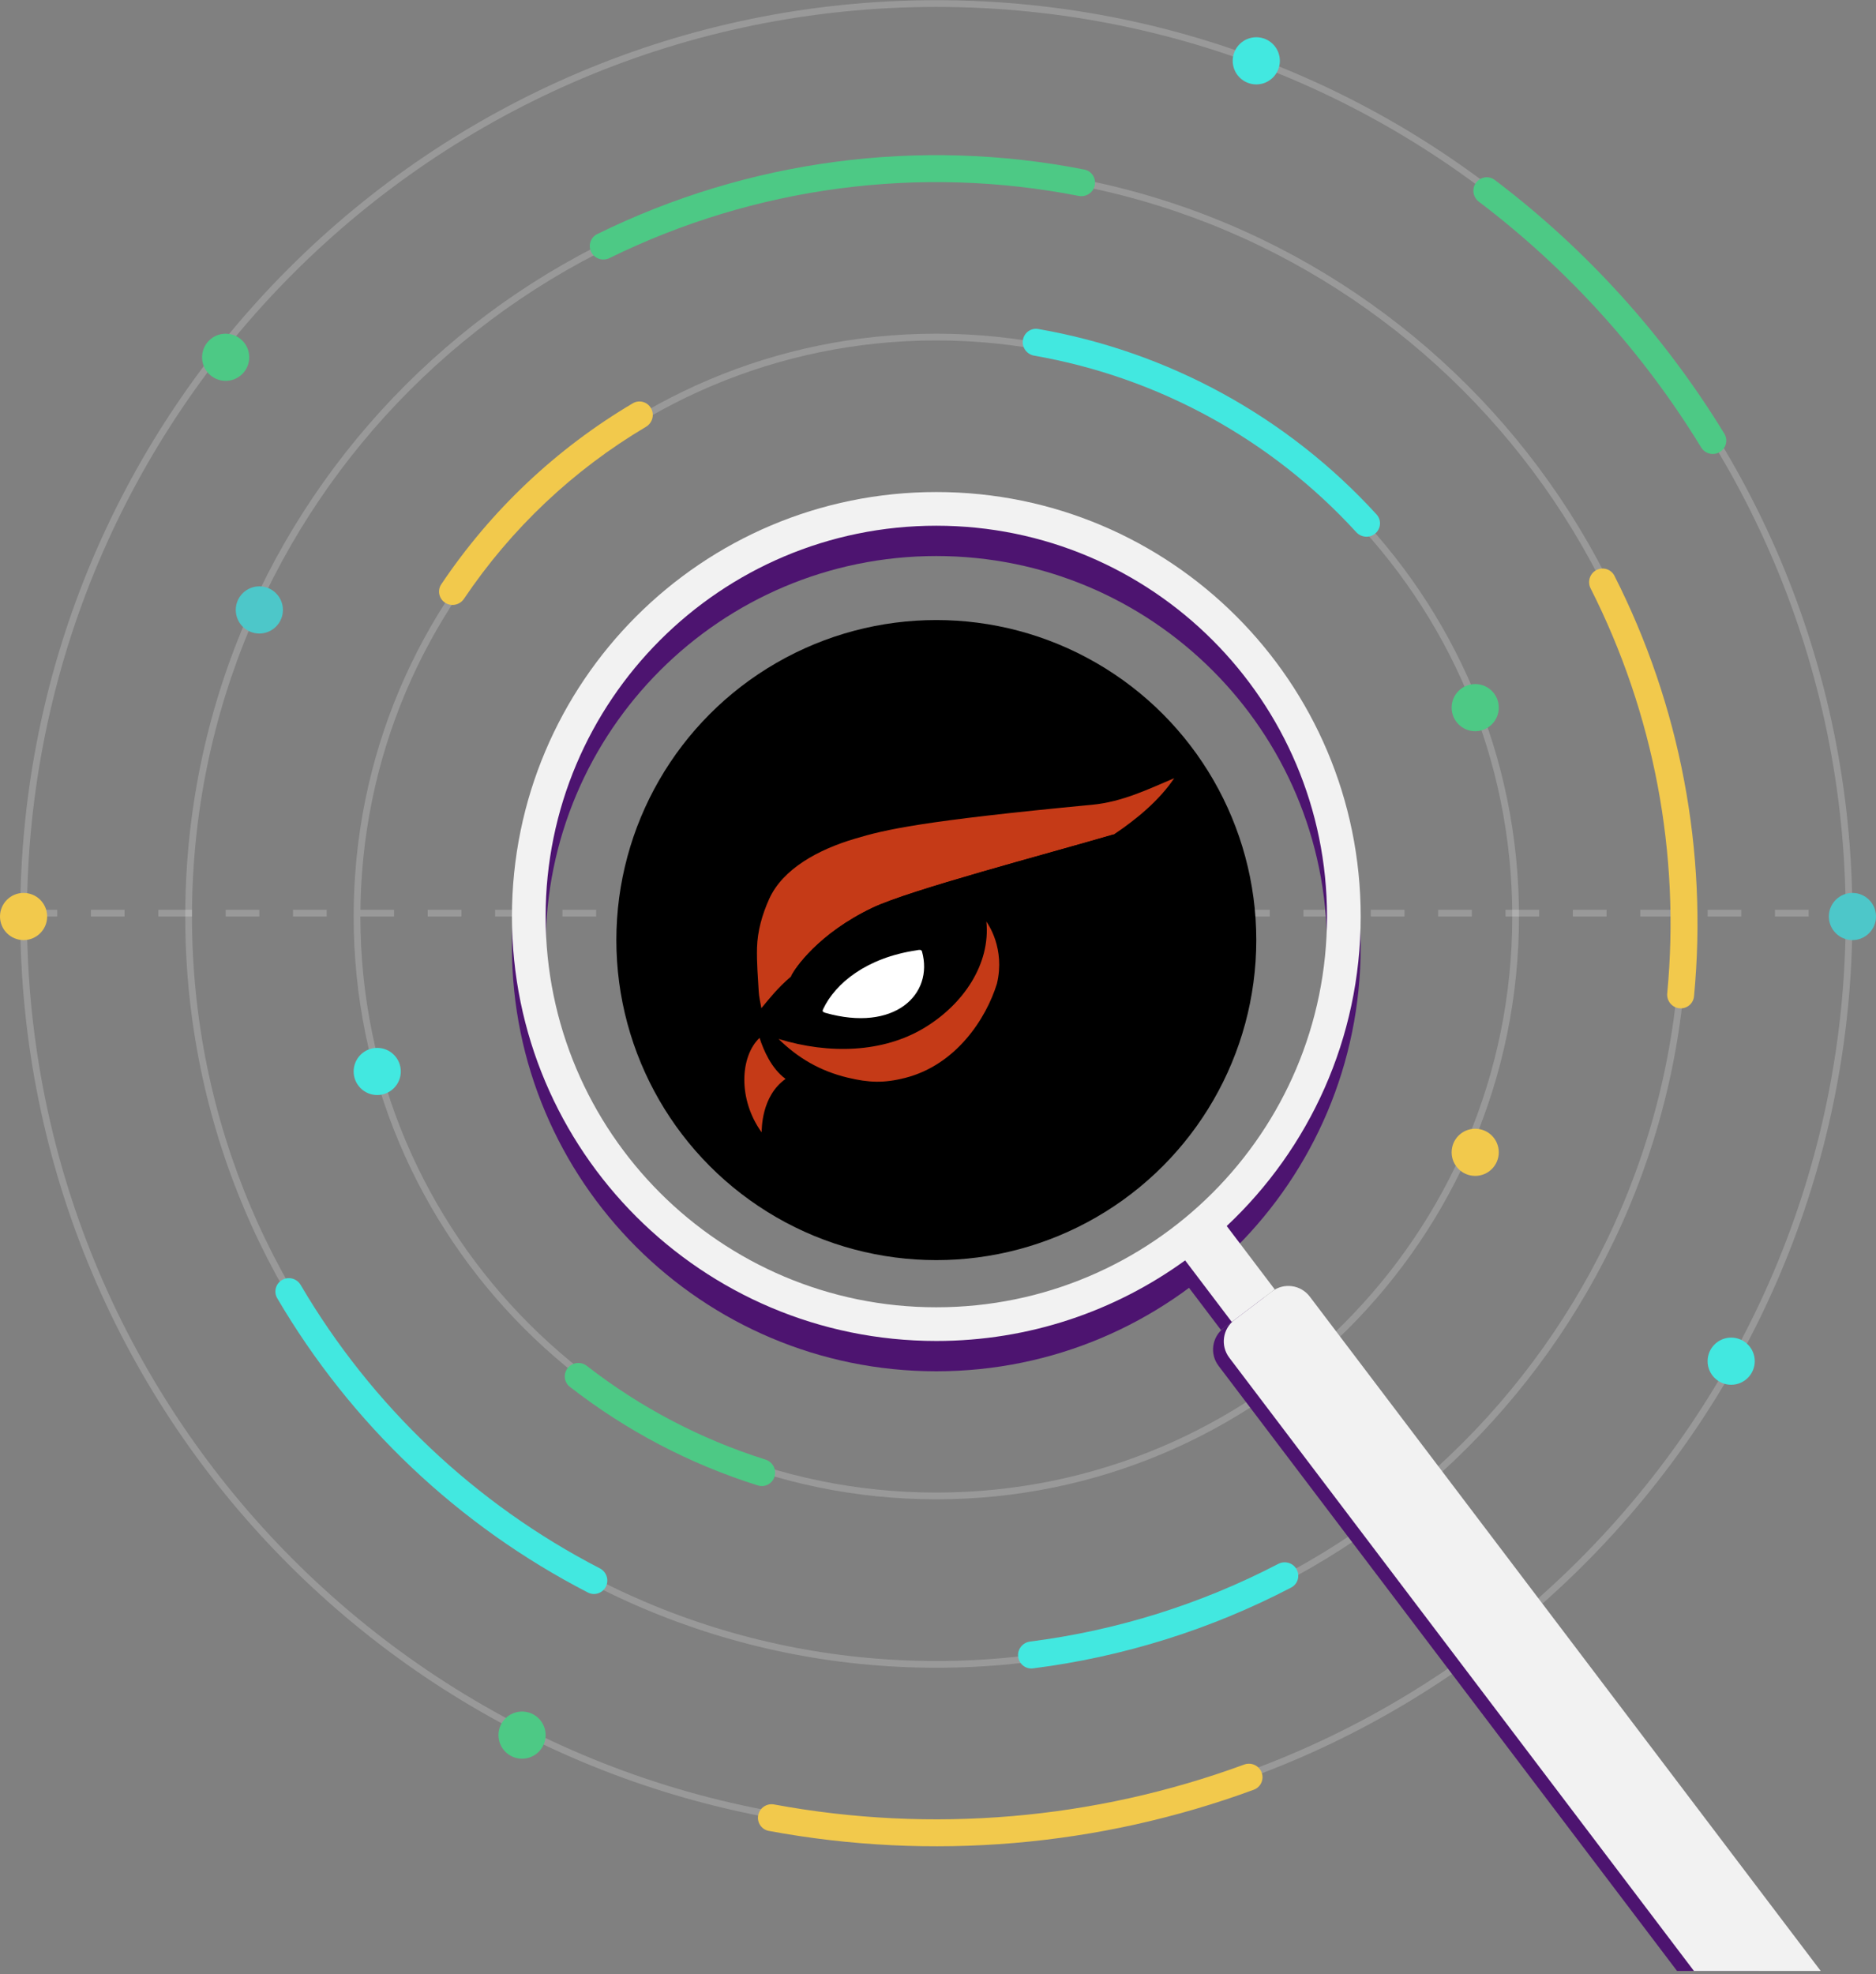 <svg width="557" height="586" viewBox="0 0 557 586" fill="none" xmlns="http://www.w3.org/2000/svg">
<rect x="0" y="0" width="557" height="586" fill="#808080" stroke="none"/>
<g clip-path="url(#clip0_210_7032)">
<line opacity="0.2" x1="7" y1="271.055" x2="550" y2="271.055" stroke="white" stroke-width="2" stroke-dasharray="10 10"/>
<circle cx="278" cy="279.055" r="95" fill="black"/>
<path opacity="0.2" fill-rule="evenodd" clip-rule="evenodd" d="M278 443.055C372.441 443.055 449 366.496 449 272.055C449 177.615 372.441 101.055 278 101.055C183.559 101.055 107 177.615 107 272.055C107 366.496 183.559 443.055 278 443.055ZM278 445.055C373.545 445.055 451 367.601 451 272.055C451 176.51 373.545 99.055 278 99.055C182.455 99.055 105 176.51 105 272.055C105 367.601 182.455 445.055 278 445.055Z" fill="white"/>
<path opacity="0.2" fill-rule="evenodd" clip-rule="evenodd" d="M278 493.055C400.055 493.055 499 394.11 499 272.055C499 150 400.055 51.055 278 51.055C155.945 51.055 57 150 57 272.055C57 394.11 155.945 493.055 278 493.055ZM278 495.055C401.159 495.055 501 395.215 501 272.055C501 148.896 401.159 49.055 278 49.055C154.84 49.055 55 148.896 55 272.055C55 395.215 154.84 495.055 278 495.055Z" fill="white"/>
<path opacity="0.2" fill-rule="evenodd" clip-rule="evenodd" d="M278 542.055C427.117 542.055 548 421.172 548 272.055C548 122.938 427.117 2.055 278 2.055C128.883 2.055 8 122.938 8 272.055C8 421.172 128.883 542.055 278 542.055ZM278 544.055C428.221 544.055 550 422.277 550 272.055C550 121.834 428.221 0.055 278 0.055C127.779 0.055 6 121.834 6 272.055C6 422.277 127.779 544.055 278 544.055Z" fill="white"/>
<path fill-rule="evenodd" clip-rule="evenodd" d="M510.586 134.202C508.684 135.326 506.234 134.693 505.082 132.809C487.825 104.589 465.438 79.849 439.077 59.867C437.317 58.533 436.931 56.032 438.239 54.251C439.547 52.471 442.052 52.085 443.813 53.419C471.044 74.04 494.163 99.589 511.97 128.738C513.121 130.623 512.488 133.078 510.586 134.202Z" fill="#4DC985"/>
<path fill-rule="evenodd" clip-rule="evenodd" d="M225.119 538.806C225.554 536.64 227.661 535.24 229.834 535.641C276.576 544.281 324.784 540.189 369.401 523.794C371.474 523.032 373.788 524.057 374.581 526.119C375.374 528.181 374.346 530.499 372.273 531.261C326.24 548.2 276.491 552.423 228.261 543.486C226.089 543.084 224.685 540.973 225.119 538.806Z" fill="#F2C94C"/>
<circle cx="438" cy="210.055" r="7" fill="#4DC985"/>
<circle cx="438" cy="342.055" r="7" fill="#F2C94C"/>
<circle cx="550" cy="272.055" r="7" fill="#4DC7C9"/>
<circle cx="514" cy="404.055" r="7" fill="#42E8E0"/>
<circle cx="7" cy="272.055" r="7" fill="#F2C94C"/>
<circle cx="112" cy="318.055" r="7" fill="#42E8E0"/>
<circle cx="77" cy="181.055" r="7" fill="#4DC7C9"/>
<circle cx="67" cy="106.055" r="7" fill="#4DC985"/>
<circle cx="373" cy="18.055" r="7" fill="#42E8E0"/>
<circle cx="155" cy="515.055" r="7" fill="#4DC985"/>
<path fill-rule="evenodd" clip-rule="evenodd" d="M278 397.055C342.065 397.055 394 345.12 394 281.055C394 216.99 342.065 165.055 278 165.055C213.935 165.055 162 216.99 162 281.055C162 345.12 213.935 397.055 278 397.055ZM278 407.055C347.588 407.055 404 350.643 404 281.055C404 211.468 347.588 155.055 278 155.055C208.412 155.055 152 211.468 152 281.055C152 350.643 208.412 407.055 278 407.055Z" fill="#4D1470"/>
<path d="M351.038 379.65L363.79 369.986L375.289 385.159L362.537 394.822L351.038 379.65Z" fill="#4D1470"/>
<path d="M522.036 585.055L497.922 585.055L361.79 405.426C359.121 401.905 359.812 396.887 363.334 394.218L374.492 385.763C378.013 383.094 383.031 383.785 385.699 387.306L530.629 578.543L522.036 585.055Z" fill="#4D1470"/>
<path fill-rule="evenodd" clip-rule="evenodd" d="M278 398.055C305.597 398.055 331.122 389.183 351.878 374.135L365.725 392.406L378.476 382.742L364.223 363.934C388.707 340.949 404 308.288 404 272.055C404 202.468 347.588 146.055 278 146.055C208.412 146.055 152 202.468 152 272.055C152 341.643 208.412 398.055 278 398.055ZM278 388.055C342.065 388.055 394 336.12 394 272.055C394 207.99 342.065 156.055 278 156.055C213.935 156.055 162 207.99 162 272.055C162 336.12 213.935 388.055 278 388.055Z" fill="#F2F2F2"/>
<path d="M364.978 403.01L502.941 585.055L540.583 585.055L388.887 384.89C386.219 381.369 381.201 380.678 377.68 383.346L366.522 391.802C363 394.471 362.309 399.489 364.978 403.01Z" fill="#F2F2F2"/>
<path fill-rule="evenodd" clip-rule="evenodd" d="M408.367 158.33C406.702 159.782 404.179 159.606 402.687 157.976C377.479 130.422 343.847 111.993 307.058 105.572C304.882 105.192 303.375 103.16 303.704 100.976C304.032 98.791 306.07 97.281 308.247 97.659C346.913 104.364 382.259 123.734 408.718 152.716C410.207 154.347 410.031 156.878 408.367 158.33Z" fill="#42E8E0"/>
<path fill-rule="evenodd" clip-rule="evenodd" d="M132.196 178.941C130.335 177.752 129.785 175.276 131.016 173.441C145.727 151.515 165.157 133.157 187.883 119.714C189.784 118.589 192.225 119.278 193.307 121.204C194.388 123.131 193.701 125.565 191.8 126.692C170.221 139.488 151.76 156.929 137.76 177.748C136.528 179.581 134.058 180.13 132.196 178.941Z" fill="#F2C94C"/>
<path fill-rule="evenodd" clip-rule="evenodd" d="M168.586 406.061C169.983 404.35 172.5 404.099 174.244 405.456C190.121 417.804 208.075 427.22 227.261 433.259C229.369 433.922 230.594 436.135 229.98 438.257C229.367 440.38 227.148 441.608 225.04 440.947C204.818 434.605 185.898 424.684 169.183 411.654C167.441 410.296 167.189 407.772 168.586 406.061Z" fill="#4DC985"/>
<path fill-rule="evenodd" clip-rule="evenodd" d="M325.033 55.049C324.569 57.209 322.442 58.58 320.274 58.155C273.07 48.912 224.131 55.396 180.963 76.612C178.98 77.587 176.57 76.817 175.559 74.852C174.549 72.888 175.322 70.472 177.304 69.497C222.117 47.436 272.942 40.702 321.954 50.332C324.122 50.758 325.497 52.889 325.033 55.049Z" fill="#4DC985"/>
<path fill-rule="evenodd" clip-rule="evenodd" d="M498.574 299.294C496.378 299.045 494.805 297.064 495.014 294.864C498.949 253.451 491.06 211.768 472.264 174.656C471.266 172.685 472.007 170.266 473.96 169.232C475.912 168.199 478.336 168.942 479.336 170.912C498.884 209.449 507.079 252.751 502.964 295.766C502.754 297.965 500.769 299.543 498.574 299.294Z" fill="#F2C94C"/>
<path fill-rule="evenodd" clip-rule="evenodd" d="M83.795 379.923C85.72 378.84 88.156 379.524 89.274 381.429C110.334 417.305 141.136 446.476 178.103 465.554C180.066 466.567 180.882 468.962 179.905 470.944C178.927 472.925 176.527 473.742 174.563 472.73C136.151 452.937 104.153 422.633 82.302 385.354C81.184 383.448 81.87 381.007 83.795 379.923Z" fill="#42E8E0"/>
<path fill-rule="evenodd" clip-rule="evenodd" d="M302.292 491.734C302.053 489.538 303.639 487.567 305.831 487.288C331.569 484.006 356.525 476.196 379.542 464.22C381.502 463.2 383.929 463.915 384.984 465.856C386.039 467.797 385.323 470.229 383.364 471.25C359.43 483.721 333.472 491.845 306.699 495.242C304.507 495.52 302.532 493.93 302.292 491.734Z" fill="#42E8E0"/>
<path d="M341.52 251.391C347.055 249.047 357.117 247.934 357.907 248.051C357.332 248.285 350.504 251.098 344 255.434C336.525 260.033 329.985 263.49 320.929 265.688C313.203 267.563 301.775 268.734 294.624 268.91C302.566 268.119 313.958 263.139 320.893 260.15C327.793 257.191 335.986 253.734 341.52 251.391Z" fill="black"/>
<path d="M324.307 238.881C333.183 238.031 340.837 234.311 348.635 231C344.179 237.621 337.423 243.217 330.667 247.729L330.632 247.699C310.22 253.676 270.187 264.193 259.083 269.467C242.876 277.172 235.904 287.602 234.898 289.77L234.934 289.799C230.766 293.373 228.573 296.273 226.058 299.262C225.735 297.416 225.339 295.863 225.267 294.281C225.016 289.975 224.656 285.668 224.764 281.361C224.908 276.352 226.274 271.518 228.394 266.801C232.419 257.924 242.912 252.182 253.836 248.959C262.82 246.264 273.422 243.715 324.307 238.881Z" fill="#C53A17"/>
<path d="M330.631 247.699L330.667 247.729C323.121 252.768 315.538 256.459 310.974 258.686C300.194 263.959 269.468 274.74 261.203 277.494C254.806 279.633 246.541 281.273 238.384 287.045C237.09 288.012 235.94 288.92 234.934 289.769L234.898 289.74C235.94 287.572 242.912 277.143 259.083 269.437C270.223 264.164 310.22 253.676 330.631 247.699Z" fill="black"/>
<path d="M292.863 273.568C293.33 274.242 298.505 281.537 295.989 292.025C292.791 302.338 283.915 316.107 268.714 319.975C262.461 321.557 258.005 321.41 251.68 319.887C243.451 317.924 236.839 313.998 231.161 308.402C246.398 313.061 262.173 312.387 274.176 305.268C286.143 298.148 294.121 286.078 292.863 273.568Z" fill="#C53A17"/>
<path d="M273.745 282.416C277.303 295.219 265.552 306.498 244.996 300.639C244.134 300.346 244.134 300.111 244.421 299.496C248.051 291.85 257.287 284.291 272.128 282.094C272.919 281.918 273.565 281.83 273.745 282.416Z" fill="white"/>
<path d="M225.519 308.08C226.705 311.742 229.005 317.162 233.245 320.268C225.986 325.395 226.202 335.238 226.13 336.117C219.051 326.303 219.733 313.588 225.519 308.08Z" fill="#C53A17"/>
</g>
<defs>
<clipPath id="clip0_210_7032">
<rect width="557" height="586" fill="white"/>
</clipPath>
</defs>
</svg>
